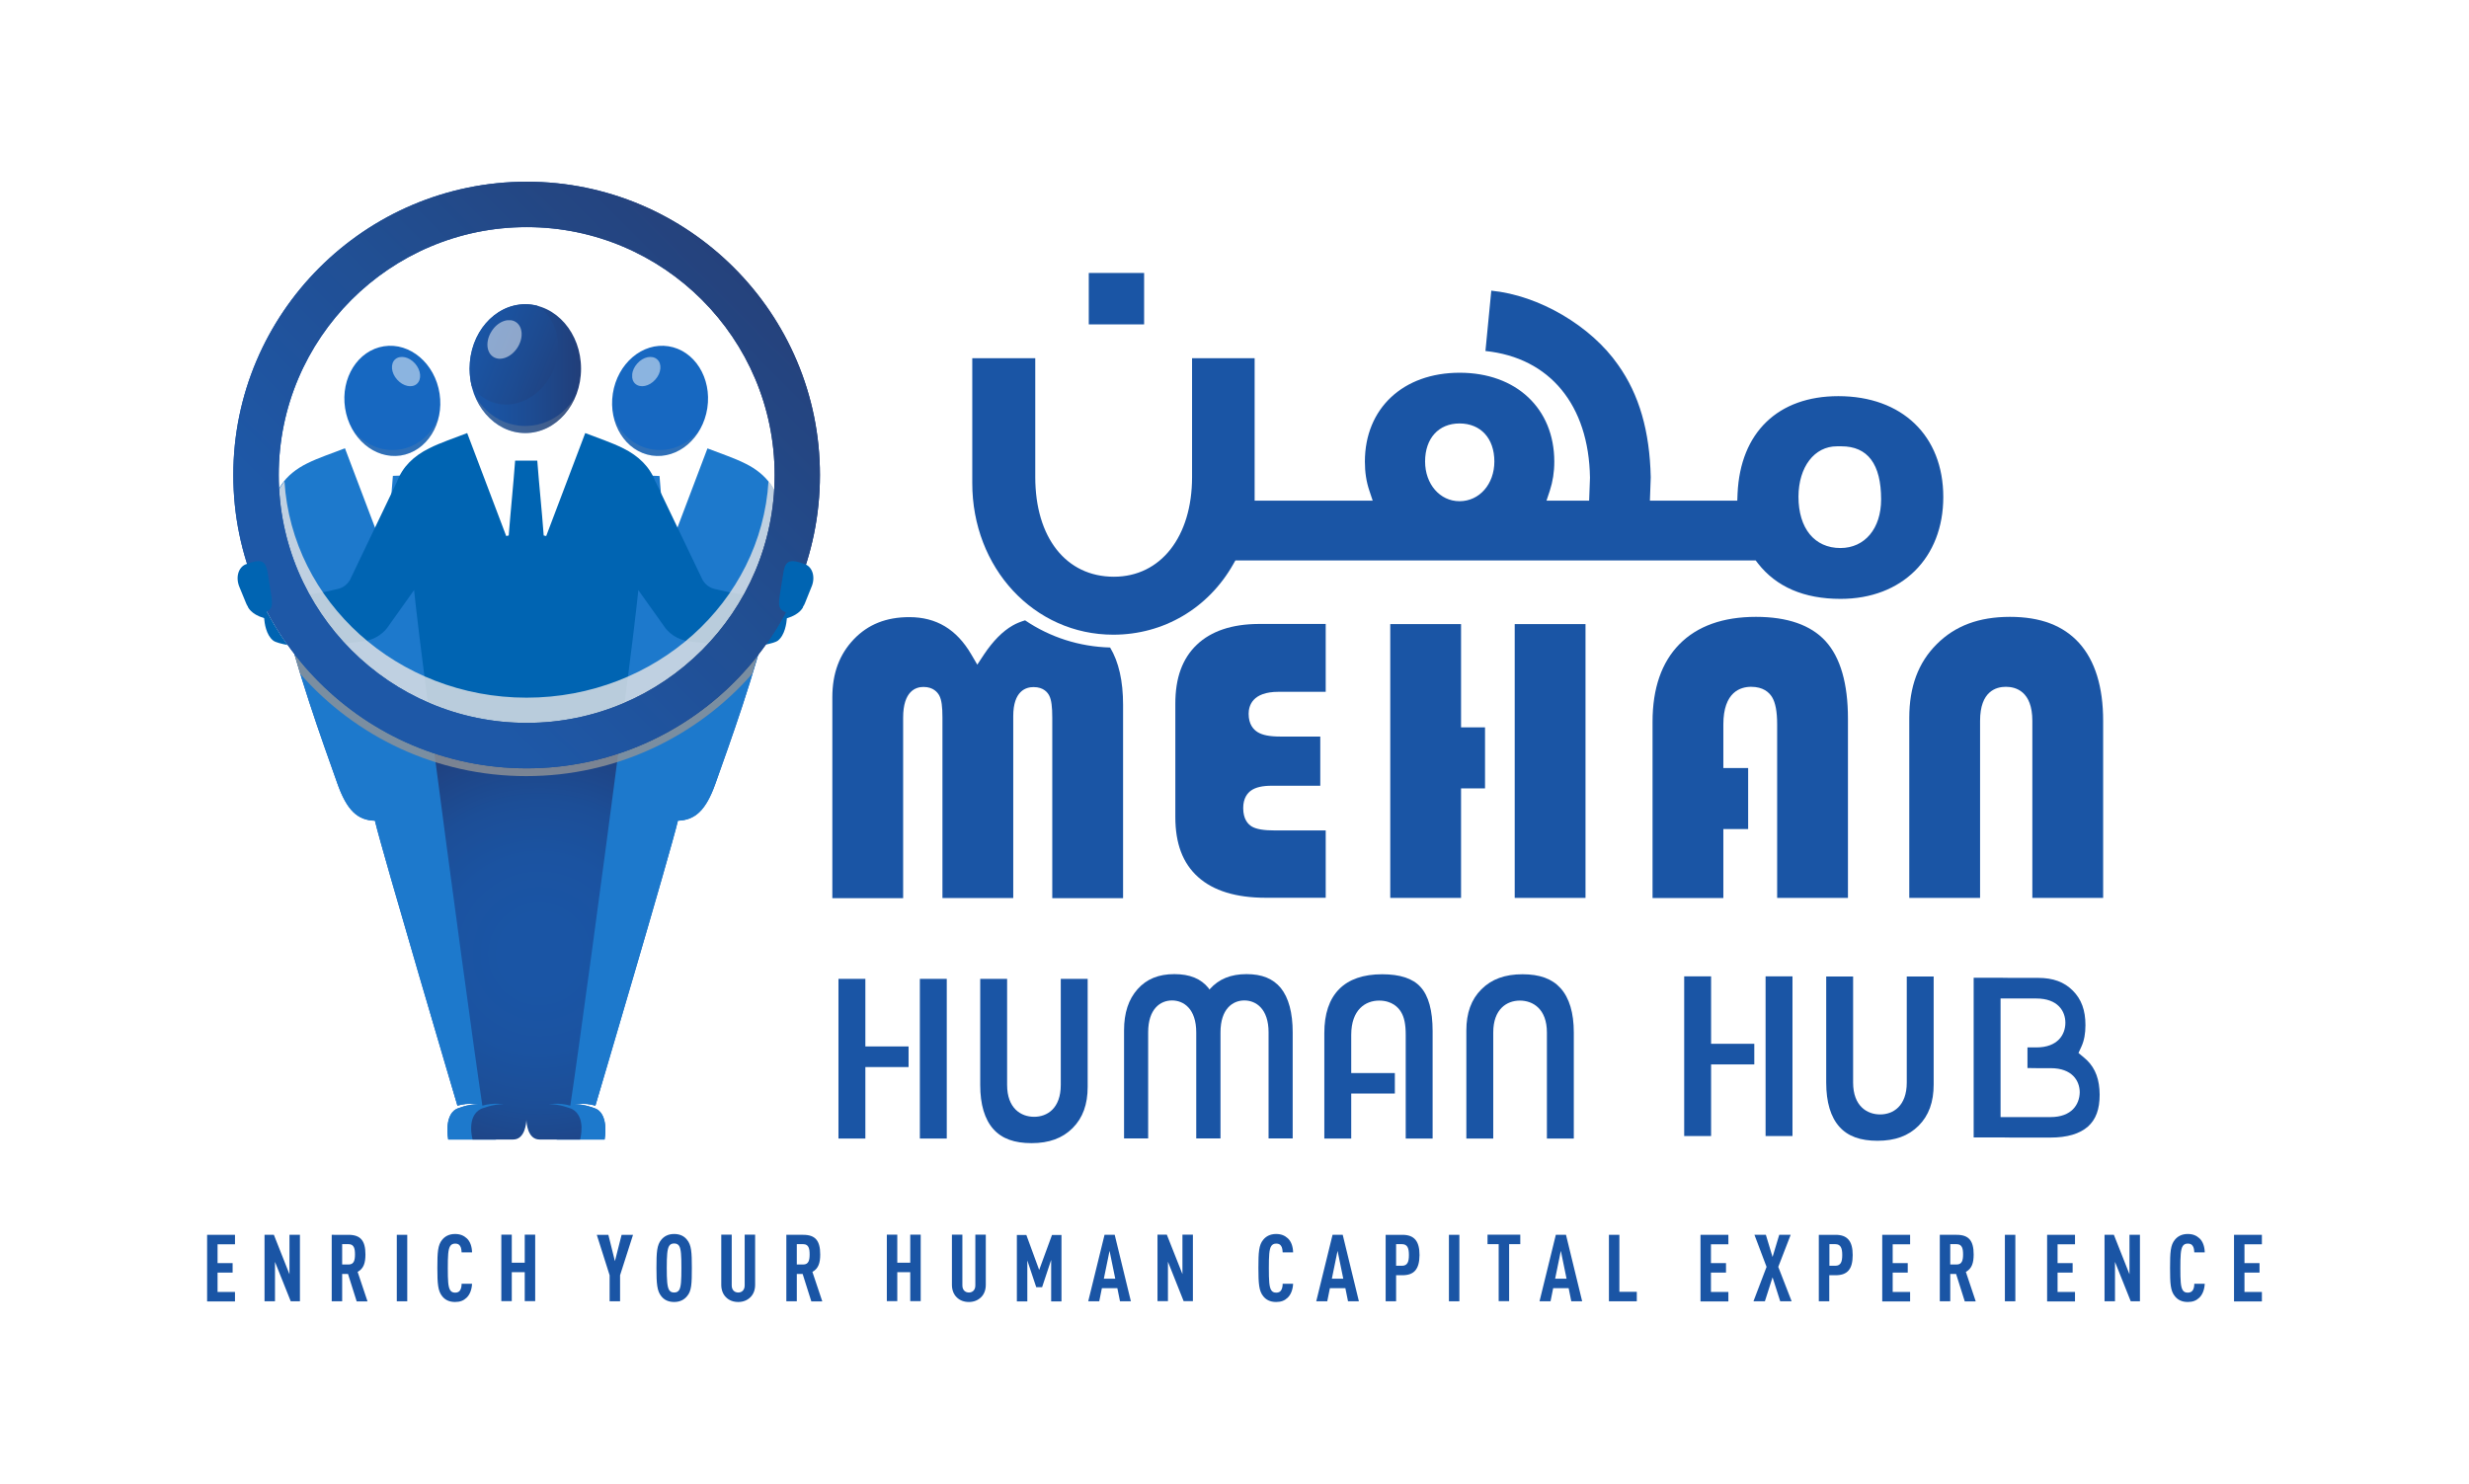 <?xml version="1.0" encoding="utf-8"?>
<!-- Generator: Adobe Illustrator 24.2.3, SVG Export Plug-In . SVG Version: 6.00 Build 0)  -->
<svg version="1.1" id="Layer_1" xmlns="http://www.w3.org/2000/svg" xmlns:xlink="http://www.w3.org/1999/xlink" x="0px" y="0px"
	 viewBox="0 0 1771.5 1064.9" style="enable-background:new 0 0 1771.5 1064.9;" xml:space="preserve">
<style type="text/css">
	.st0{fill:none;}
	.st1{fill:#1A55A5;}
	.st2{fill-rule:evenodd;clip-rule:evenodd;fill:#1D79CC;}
	.st3{fill-rule:evenodd;clip-rule:evenodd;fill:#0064B2;}
	.st4{opacity:0.8;}
	.st5{clip-path:url(#SVGID_2_);fill-rule:evenodd;clip-rule:evenodd;fill:#E7E6E6;}
	.st6{clip-path:url(#SVGID_4_);fill:#1D79CC;}
	.st7{clip-path:url(#SVGID_6_);fill:#1D79CC;}
	.st8{clip-path:url(#SVGID_8_);fill:url(#SVGID_9_);}
	.st9{clip-path:url(#SVGID_11_);fill:#919396;}
	.st10{fill:#0064B2;}
	.st11{fill-rule:evenodd;clip-rule:evenodd;fill:url(#SVGID_12_);}
	.st12{clip-path:url(#SVGID_14_);fill:url(#SVGID_15_);}
	.st13{filter:url(#Adobe_OpacityMaskFilter);}
	.st14{enable-background:new    ;}
	.st15{clip-path:url(#SVGID_18_);}
	.st16{filter:url(#Adobe_OpacityMaskFilter_1_);}
	.st17{clip-path:url(#SVGID_20_);mask:url(#SVGID_16_);fill:url(#SVGID_21_);}
	.st18{opacity:0.5;}
	.st19{clip-path:url(#SVGID_23_);}
	.st20{clip-path:url(#SVGID_25_);fill:url(#SVGID_26_);}
	.st21{opacity:0.3;}
	.st22{clip-path:url(#SVGID_28_);fill-rule:evenodd;clip-rule:evenodd;fill:#919396;}
	.st23{fill-rule:evenodd;clip-rule:evenodd;fill:#1768C1;}
	.st24{filter:url(#Adobe_OpacityMaskFilter_2_);}
	.st25{clip-path:url(#SVGID_33_);}
	.st26{filter:url(#Adobe_OpacityMaskFilter_3_);}
	.st27{clip-path:url(#SVGID_35_);mask:url(#SVGID_31_);fill:url(#SVGID_36_);}
	.st28{clip-path:url(#SVGID_38_);}
	.st29{clip-path:url(#SVGID_40_);fill:url(#SVGID_41_);}
	.st30{opacity:0.2;}
	.st31{clip-path:url(#SVGID_43_);fill-rule:evenodd;clip-rule:evenodd;fill:#919396;}
	.st32{filter:url(#Adobe_OpacityMaskFilter_4_);}
	.st33{clip-path:url(#SVGID_48_);}
	.st34{filter:url(#Adobe_OpacityMaskFilter_5_);}
	.st35{clip-path:url(#SVGID_50_);mask:url(#SVGID_46_);fill:url(#SVGID_51_);}
	.st36{clip-path:url(#SVGID_53_);}
	.st37{clip-path:url(#SVGID_55_);fill:url(#SVGID_56_);}
	.st38{fill-rule:evenodd;clip-rule:evenodd;fill:#919396;}
	.st39{clip-path:url(#SVGID_59_);fill:url(#SVGID_60_);}
	.st40{opacity:2.000000e-02;}
	.st41{clip-path:url(#SVGID_62_);fill:#FFFFFF;}
</style>
<rect class="st0" width="1771.5" height="1064.9"/>
<g>
	<g>
		<g>
			<path class="st1" d="M820.9,195.9h-39.7v36.9h39.7V195.9z"/>
			<path class="st1" d="M798.8,455.5c36,0,68.1-18.9,86-50.5l1.6-2.8h373.3l1.6,2.1c13.2,16.9,33.1,25.5,59.3,25.5
				c44.1,0,73.7-29.4,73.7-73.1c0-44-29.6-72.4-75.3-72.4c-43.3,0-70.3,26.1-72.3,69.8l-0.2,5.2h-62.7l0.6-16.7
				c-0.7-33.2-8.3-59.5-23.4-80.7c-19.5-28.1-56.9-50-91-53.3h0l-4.2,43.3h0c46.2,4.8,74.2,38.8,75,90.9l0,0.1l-0.6,16.4h-30.6
				l2.4-7.2c2.1-6.5,3.2-13.2,3.2-20.8c0-38.1-27.3-63.8-67.9-63.8c-40.6,0-68,25.6-68,63.8c0,7.5,1,14.3,3.2,20.8l2.4,7.2l-84.7,0
				V257.1h-44.9v85.3c0,42.8-22.5,71.5-56.1,71.5c-34.3,0-56.4-28.1-56.4-71.5v-85.3h-45.2v89.4C697.5,407.7,742,455.5,798.8,455.5z
				 M1318,320.3h3.2c18.9,0,28.5,12.8,28.5,38.1c0,20.9-11.7,34.9-29.2,34.9c-18.6,0-30.1-14.1-30.1-36.9
				C1290.5,335.1,1301.8,320.3,1318,320.3z M1047.2,303.9c15.2,0,25,10.7,25,27.3c0,16.2-10.7,28.5-25,28.5
				c-14.1,0-24.7-12.3-24.7-28.5C1022.5,314.6,1032.2,303.9,1047.2,303.9z"/>
			<path class="st1" d="M858.7,462.7c-10.4,10-15.4,23.8-15.4,42.3v81.3c0,19.1,5.3,33.2,16.3,43.1c11,9.9,27.3,14.9,48.6,14.9h43
				V596h-36c-8.5,0-13.7-0.9-17-2.8c-2.8-1.7-6.2-5.3-6.2-13.3c0-7.1,3.1-10.8,5.7-12.6c3.3-2.3,8.1-3.4,14.8-3.4h34.8v-35.3h-28.6
				c-7.7,0-12.9-1-16.4-3.2c-2.9-1.8-6.4-5.5-6.4-13.1c0-5.9,2.8-15.8,21.4-15.8h33.9v-48.7H903C883.9,447.9,869,452.9,858.7,462.7z
				"/>
			<rect x="1086.8" y="447.9" class="st1" width="50.8" height="196.5"/>
			<polygon class="st1" points="1048.3,447.9 997.5,447.9 997.5,644.4 1048.3,644.4 1048.3,565.8 1065.5,565.8 1065.5,522 
				1048.3,522 			"/>
			<path class="st1" d="M1259.9,442.7c-23.6,0-42.1,6.6-54.9,19.6c-12.8,13-19.3,31.7-19.3,55.7v126.5h50.8V595h17.8v-43.8h-17.8
				v-31.3c0-23.5,12.5-27,19.9-27c8.7,0,12.9,4,15,7.3c2.5,4.1,3.7,10.4,3.7,19.7v124.5h50.8V515.8c0-25.2-5.4-44-16.1-55.7
				C1299.3,448.6,1282.5,442.7,1259.9,442.7z"/>
			<path class="st1" d="M1442.1,442.7c-22.2,0-39.4,6.4-52.6,19.7c-13.2,13.2-19.6,30.5-19.6,52.8v129.2h50.8V517.3
				c0-21.3,11.6-24.4,18.5-24.4c7.1,0,19,3.2,19,24.4v127.1h50.8V517.3c0-24.3-5.8-43.1-17.2-55.8
				C1480.4,448.9,1464.1,442.7,1442.1,442.7z"/>
			<path class="st1" d="M735.5,445.2c-3.3,1-6.3,2.2-8.9,3.7c-7.2,4.1-14.1,11.1-20.6,20.8l-4.8,7.3l-4.4-7.5
				c-10.5-17.9-25-26.6-44.4-26.6c-16.5,0-29.6,5.2-39.8,15.9c-10.3,10.8-15.4,24.4-15.4,41.7v144.1h50.8V515c0-19.1,9.1-22,14.6-22
				c7.1,0,10.2,4,11.4,6.3c1.6,3.1,2.2,7.9,2.2,15.7v129.5h50.8V514c0-18.2,9.1-20.9,14.6-20.9c7.2,0,10.2,4,11.3,6.3
				c1.5,3,2.1,7.9,2.1,15.7v129.5h50.8V505.8c0-17-3.1-30.8-9.3-41.1C774.5,464.1,753.5,457.4,735.5,445.2z"/>
		</g>
		<g>
			<path class="st1" d="M148.6,933.9v-47.7h20v6.8h-12.5v13.5h10.8v6.8h-10.8v13.9h12.5v6.8H148.6z"/>
			<path class="st1" d="M208.6,933.9l-11.3-28.3v28.3h-7.5v-47.7h6.7l11.2,28.3v-28.3h7.5v47.7H208.6z"/>
			<path class="st1" d="M255.9,933.9l-6.2-19.6h-4.2v19.6H238v-47.7H250c8.7,0,12.2,4.2,12.2,14.1c0,5.9-1.2,10.1-5.6,12.5l7.1,21.2
				H255.9z M250.1,892.9h-4.6v14.6h4.6c4,0,4.6-3.3,4.6-7.3C254.7,896.3,254.1,892.9,250.1,892.9z"/>
			<path class="st1" d="M284.7,933.9v-47.7h7.5v47.7H284.7z"/>
			<path class="st1" d="M334.7,931.4c-2.1,2-4.6,3-8.2,3c-4.4,0-7.3-1.7-9.2-4.1c-3.1-3.8-3.5-9-3.5-20.3s0.3-16.5,3.5-20.3
				c1.9-2.3,4.8-4.1,9.2-4.1c3.6,0,6.2,1.1,8.4,3.1c2.4,2.2,3.7,5.8,3.8,10.1h-7.5c-0.1-1.7-0.3-3.5-1.1-4.6
				c-0.7-1.1-1.7-1.7-3.5-1.7c-1.8,0-2.9,0.7-3.6,1.8c-1.5,2.3-1.7,7.1-1.7,15.8s0.2,13.5,1.7,15.8c0.7,1.1,1.7,1.8,3.6,1.8
				c1.8,0,2.9-0.7,3.5-1.7c0.8-1.2,1.1-2.9,1.1-4.7h7.5C338.5,925.5,337.1,929.2,334.7,931.4z"/>
			<path class="st1" d="M376.5,933.9V913h-9.3v20.8h-7.5v-47.7h7.5v20.1h9.3v-20.1h7.5v47.7H376.5z"/>
			<path class="st1" d="M444.9,915.2v18.7h-7.5v-18.7l-9.2-29h8.3l4.7,18.9l4.8-18.9h8.2L444.9,915.2z"/>
			<path class="st1" d="M492.9,930.3c-1.9,2.3-4.8,4.1-9.2,4.1c-4.4,0-7.3-1.7-9.2-4.1c-3.1-3.8-3.5-9-3.5-20.3s0.3-16.5,3.5-20.3
				c1.9-2.3,4.8-4.1,9.2-4.1c4.4,0,7.3,1.7,9.2,4.1c3.2,3.8,3.5,9,3.5,20.3S496.2,926.6,492.9,930.3z M487.3,894.2
				c-0.7-1.1-1.8-1.8-3.6-1.8c-1.8,0-2.9,0.7-3.6,1.8c-1.4,2.3-1.7,7.1-1.7,15.8s0.3,13.5,1.7,15.8c0.7,1.1,1.7,1.8,3.6,1.8
				c1.8,0,2.9-0.7,3.6-1.8c1.4-2.3,1.6-7.1,1.6-15.8S488.7,896.5,487.3,894.2z"/>
			<path class="st1" d="M538.5,930.9c-2.3,2.3-5.3,3.5-8.8,3.5s-6.6-1.1-8.9-3.5c-2.1-2.1-3.3-5.2-3.3-8.8v-36h7.5v36.4
				c0,3.4,2.1,5.1,4.7,5.1c2.5,0,4.6-1.7,4.6-5.1v-36.4h7.5v36C541.8,925.8,540.6,928.8,538.5,930.9z"/>
			<path class="st1" d="M582.1,933.9l-6.2-19.6h-4.2v19.6h-7.5v-47.7h12.1c8.7,0,12.2,4.2,12.2,14.1c0,5.9-1.2,10.1-5.6,12.5
				l7.1,21.2H582.1z M576.3,892.9h-4.6v14.6h4.6c4,0,4.6-3.3,4.6-7.3C580.9,896.3,580.3,892.9,576.3,892.9z"/>
			<path class="st1" d="M653.1,933.9V913h-9.3v20.8h-7.5v-47.7h7.5v20.1h9.3v-20.1h7.5v47.7H653.1z"/>
			<path class="st1" d="M704,930.9c-2.3,2.3-5.3,3.5-8.8,3.5s-6.6-1.1-8.9-3.5c-2.1-2.1-3.3-5.2-3.3-8.8v-36h7.5v36.4
				c0,3.4,2.1,5.1,4.7,5.1c2.5,0,4.6-1.7,4.6-5.1v-36.4h7.5v36C707.3,925.8,706.1,928.8,704,930.9z"/>
			<path class="st1" d="M754.2,933.9v-29.7l-6.5,19.6h-4.2l-6.4-19.2v29.4h-7.5v-47.7h6.8l9.2,25.1l9.2-25.1h6.8v47.7H754.2z"/>
			<path class="st1" d="M803.6,933.9l-1.9-9.4h-11.1l-1.9,9.4h-7.9l11.7-47.7h7.3l11.6,47.7H803.6z M796.1,897.7l-4.1,20h8.2
				L796.1,897.7z"/>
			<path class="st1" d="M849.3,933.9L838,905.5v28.3h-7.5v-47.7h6.7l11.2,28.3v-28.3h7.5v47.7H849.3z"/>
			<path class="st1" d="M923.8,931.4c-2.1,2-4.6,3-8.2,3c-4.4,0-7.3-1.7-9.2-4.1c-3.1-3.8-3.5-9-3.5-20.3s0.3-16.5,3.5-20.3
				c1.9-2.3,4.8-4.1,9.2-4.1c3.6,0,6.2,1.1,8.4,3.1c2.4,2.2,3.7,5.8,3.8,10.1h-7.5c-0.1-1.7-0.3-3.5-1.1-4.6
				c-0.7-1.1-1.7-1.7-3.5-1.7c-1.8,0-2.9,0.7-3.6,1.8c-1.5,2.3-1.7,7.1-1.7,15.8s0.2,13.5,1.7,15.8c0.7,1.1,1.7,1.8,3.6,1.8
				c1.8,0,2.9-0.7,3.5-1.7c0.8-1.2,1.1-2.9,1.1-4.7h7.5C927.6,925.5,926.2,929.2,923.8,931.4z"/>
			<path class="st1" d="M967.2,933.9l-1.9-9.4h-11.1l-1.9,9.4h-7.9l11.7-47.7h7.3l11.6,47.7H967.2z M959.7,897.7l-4.1,20h8.2
				L959.7,897.7z"/>
			<path class="st1" d="M1006.2,915.2h-4.5v18.7h-7.5v-47.7h12c8.6,0,12.3,4.6,12.3,14.5C1018.4,910.7,1014.8,915.2,1006.2,915.2z
				 M1005.9,892.9h-4.2v15.5h4.2c4,0,5-2.9,5-7.7C1010.9,895.9,1009.9,892.9,1005.9,892.9z"/>
			<path class="st1" d="M1039.6,933.9v-47.7h7.5v47.7H1039.6z"/>
			<path class="st1" d="M1082.8,892.9v40.9h-7.5v-40.9h-8v-6.8h23.5v6.8H1082.8z"/>
			<path class="st1" d="M1127.4,933.9l-1.9-9.4h-11.1l-1.9,9.4h-7.9l11.7-47.7h7.3l11.6,47.7H1127.4z M1119.9,897.7l-4.1,20h8.2
				L1119.9,897.7z"/>
			<path class="st1" d="M1154.4,933.9v-47.7h7.5v40.9h12.5v6.8H1154.4z"/>
			<path class="st1" d="M1220.1,933.9v-47.7h20v6.8h-12.5v13.5h10.8v6.8h-10.8v13.9h12.5v6.8H1220.1z"/>
			<path class="st1" d="M1277.3,933.9l-5.5-17.2l-5.5,17.2h-8.2l9.4-24.7l-8.7-23h8.2l4.8,15.9l4.8-15.9h8.2l-8.9,23l9.6,24.7
				H1277.3z"/>
			<path class="st1" d="M1317,915.2h-4.5v18.7h-7.5v-47.7h12c8.6,0,12.3,4.6,12.3,14.5C1329.3,910.7,1325.7,915.2,1317,915.2z
				 M1316.8,892.9h-4.2v15.5h4.2c4,0,5-2.9,5-7.7C1321.8,895.9,1320.8,892.9,1316.8,892.9z"/>
			<path class="st1" d="M1350.5,933.9v-47.7h20v6.8H1358v13.5h10.8v6.8H1358v13.9h12.5v6.8H1350.5z"/>
			<path class="st1" d="M1409.7,933.9l-6.2-19.6h-4.2v19.6h-7.5v-47.7h12.1c8.7,0,12.2,4.2,12.2,14.1c0,5.9-1.2,10.1-5.6,12.5
				l7.1,21.2H1409.7z M1403.9,892.9h-4.6v14.6h4.6c4,0,4.6-3.3,4.6-7.3C1408.5,896.3,1407.9,892.9,1403.9,892.9z"/>
			<path class="st1" d="M1438.5,933.9v-47.7h7.5v47.7H1438.5z"/>
			<path class="st1" d="M1468.8,933.9v-47.7h20v6.8h-12.5v13.5h10.8v6.8h-10.8v13.9h12.5v6.8H1468.8z"/>
			<path class="st1" d="M1528.8,933.9l-11.3-28.3v28.3h-7.5v-47.7h6.7l11.2,28.3v-28.3h7.5v47.7H1528.8z"/>
			<path class="st1" d="M1577.9,931.4c-2.1,2-4.6,3-8.2,3c-4.4,0-7.3-1.7-9.2-4.1c-3.2-3.8-3.5-9-3.5-20.3s0.3-16.5,3.5-20.3
				c1.9-2.3,4.8-4.1,9.2-4.1c3.6,0,6.2,1.1,8.4,3.1c2.4,2.2,3.7,5.8,3.8,10.1h-7.5c-0.1-1.7-0.3-3.5-1.1-4.6
				c-0.7-1.1-1.7-1.7-3.6-1.7c-1.8,0-2.9,0.7-3.6,1.8c-1.5,2.3-1.7,7.1-1.7,15.8s0.2,13.5,1.7,15.8c0.7,1.1,1.7,1.8,3.6,1.8
				c1.8,0,2.9-0.7,3.6-1.7c0.8-1.2,1.1-2.9,1.1-4.7h7.5C1581.7,925.5,1580.3,929.2,1577.9,931.4z"/>
			<path class="st1" d="M1602.9,933.9v-47.7h20v6.8h-12.5v13.5h10.8v6.8h-10.8v13.9h12.5v6.8H1602.9z"/>
		</g>
		<g>
			<g>
				<path class="st2" d="M327.6,523.9l-26.1-183.1c-2.5,0-16.6,0.7-19.6,0.7c-1.5,19.9-3,33.6-4.6,53.7c-0.6,0.1-1.2,0.3-1.8,0.4
					c-9.1-24-18.2-48-28-73.9c-9.6,3.8-18.8,6.7-27.2,10.9c-15.6,7.7-24.7,20-25.6,38.1c-0.3,5.3-0.1,11.1,0.2,17.1
					C211.6,453.6,262.5,505.7,327.6,523.9"/>
				<path class="st2" d="M559.3,397.9c1.1-9.7,1.6-18.9,1.2-27.1c-1-18.1-10.1-30.4-25.7-38.1c-8.4-4.2-17.5-7.1-27.2-10.9
					c-9.8,25.8-18.9,49.8-28,73.9c-0.6-0.1-1.2-0.3-1.8-0.4c-1.5-20.2-3.1-33.8-4.6-53.7c-3,0-17-0.7-19.6-0.7l-26.1,183.6
					C490.2,507.5,540.1,459.5,559.3,397.9"/>
			</g>
			<path class="st3" d="M512.5,422.6c-4.4-1.1-7-4.1-8.3-6.2l-33.9-70.8l-0.1,0c-3.9-10.5-12-18.4-23.1-23.9
				c-8.4-4.2-17.5-7.1-27.2-10.9c-9.8,25.8-18.9,49.9-28,73.9c-0.6-0.1-1.2-0.3-1.8-0.4c-1.5-20.2-3.1-33.9-4.6-53.7h-8h-7.9
				c-1.5,19.9-3,33.5-4.6,53.7c-0.6,0.1-1.2,0.2-1.8,0.4c-9.1-24-18.2-48-28-73.9c-9.7,3.8-18.8,6.7-27.2,10.9
				c-11.1,5.5-19.2,13.3-23.1,23.9l0,0l-33.9,70.8c-1.3,2.1-3.9,5.1-8.3,6.2c-8.3,2-21.7,5.1-33,4.6c6.6,12.9,14.5,25,23.7,36
				l27.9-3c12.2-2,17.3-10.7,17.3-10.7l18.5-26c1.6,15.9,6,51.2,11.5,94.1c21.6,8.6,45.1,13.5,69.8,13.5c24,0,46.9-4.6,68-12.8
				c5.6-43.2,10-78.7,11.6-94.8l18.5,26c0,0,5.1,8.7,17.3,10.7l29.4,3.2c9.3-11.1,17.3-23.2,23.9-36.2
				C535.6,428.1,521.3,424.7,512.5,422.6"/>
			<g class="st4">
				<g>
					<defs>
						<rect id="SVGID_1_" x="194.6" y="345.5" width="366.1" height="185.5"/>
					</defs>
					<clipPath id="SVGID_2_">
						<use xlink:href="#SVGID_1_"  style="overflow:visible;"/>
					</clipPath>
					<path class="st5" d="M523.4,463.3c0.2-0.3,0.4-0.5,0.6-0.8c4.4-5.3,8.5-10.8,12.4-16.6v0c9.8-14.7,17.6-30.8,23-48.1
						c1.1-9.7,1.6-18.9,1.2-27.1c-0.6-10.2-3.8-18.6-9.2-25.3c-5.3,86.5-81.1,155.3-173.6,155.3c-92.6,0-168.3-68.9-173.7-155.3
						c-5.4,6.8-8.7,15.1-9.2,25.3c-0.3,5.3-0.1,11.1,0.2,17.1c3.5,13.8,8.6,26.9,14.9,39.3c0,0-0.1,0-0.1,0c0.5,0.9,1,1.7,1.5,2.6
						c2.6,4.8,5.3,9.6,8.2,14.1c1.2,1.9,2.5,3.7,3.8,5.5c2.3,3.3,4.7,6.5,7.2,9.6c1,1.3,2,2.8,3,4.1l0.2,0
						c20,23.8,45.7,42.5,75,54.2c0,0.1,0,0.1,0,0.2c1.1,0.5,2.3,0.8,3.3,1.2c2.9,1.1,5.8,2,8.7,3c2.1,0.7,4.3,1.4,6.4,2
						c0.1,0,0.3,0.1,0.4,0.1v0c11.6,3.3,23.6,5.5,35.9,6.5c3.8,0.3,7.6,0.5,11.5,0.6c1,0,2,0.1,3,0.1c5.6,0,11.1-0.4,16.6-0.8
						c11.3-1,22.4-3,33-5.9v0c0.2-0.1,0.5-0.2,0.7-0.2c2-0.5,4-1.2,6-1.8c3.1-1,6.2-2,9.3-3.1c1-0.4,2-0.6,3-1c0,0,0-0.1,0-0.1
						C476.5,506.5,502.9,487.5,523.4,463.3L523.4,463.3z"/>
				</g>
			</g>
			<g>
				<g>
					<defs>
						<path id="SVGID_3_" d="M242.1,562.4c6.8,19.2,14.5,26.3,26.9,26.6c5.2,22.2,59.2,204.5,59.2,204.5c8.4-2.4,15.3-1,15.3-1
							c-7.5-0.4-16.1,3.4-16.1,3.4c-9.1,5-5.8,21.9-5.8,21.9h33.9c9.5,0,9.5-14.6,9.5-14.6v-16.6l-35.9-252.1
							c-55-14.1-100.9-51-126.9-100.1C212.6,480.6,231.1,531.3,242.1,562.4"/>
					</defs>
					<use xlink:href="#SVGID_3_"  style="overflow:visible;fill:#1768C1;"/>
					<clipPath id="SVGID_4_">
						<use xlink:href="#SVGID_3_"  style="overflow:visible;"/>
					</clipPath>
					<rect x="202.2" y="434.4" class="st6" width="162.8" height="383.4"/>
				</g>
				<g>
					<defs>
						<path id="SVGID_5_" d="M426.1,534.9l-35.8,251.7v16.6c0,0,0,14.6,9.5,14.6h34c0,0,3.3-16.9-5.8-21.9c0,0-8.7-3.8-16.1-3.4
							c0,0,6.9-1.4,15.3,1c0,0,54-182.3,59.2-204.5c12.3-0.4,20.1-7.4,26.9-26.6c10.6-29.9,28.1-78,38.7-122.8
							C525.1,486.6,479.9,521.7,426.1,534.9"/>
					</defs>
					<use xlink:href="#SVGID_5_"  style="overflow:visible;fill:#1768C1;"/>
					<clipPath id="SVGID_6_">
						<use xlink:href="#SVGID_5_"  style="overflow:visible;"/>
					</clipPath>
					<rect x="390.2" y="439.6" class="st7" width="161.6" height="378.2"/>
				</g>
			</g>
			<g>
				<defs>
					<path id="SVGID_7_" d="M346.1,793.5c8.4-2.4,15.3-1,15.3-1c-7.4-0.4-16.5,3.4-16.5,3.4c-10.5,5.6-5.8,21.9-5.8,21.9h29.1
						c8.6,0,9.4-12.1,9.5-14.2c0,2.1,0.8,14.2,9.4,14.2h29.1c0,0,4.7-16.3-5.8-21.9c0,0-9.1-3.8-16.5-3.4c0,0,6.9-1.4,15.3,1
						c5.6-36.9,23.2-166.7,35.9-264.3c-20.9,7.4-43.2,11.7-66.6,11.7c-24,0-47-4.5-68.4-12.3C322.8,626.2,340.5,756.6,346.1,793.5"
						/>
				</defs>
				<clipPath id="SVGID_8_">
					<use xlink:href="#SVGID_7_"  style="overflow:visible;"/>
				</clipPath>
				<radialGradient id="SVGID_9_" cx="387.201" cy="684.579" r="164.908" gradientUnits="userSpaceOnUse">
					<stop  offset="0.156" style="stop-color:#1A55A5"/>
					<stop  offset="0.426" style="stop-color:#1B53A1"/>
					<stop  offset="0.664" style="stop-color:#1C4E97"/>
					<stop  offset="0.89" style="stop-color:#1F4485"/>
					<stop  offset="1" style="stop-color:#213E79"/>
				</radialGradient>
				<rect x="310.1" y="528.6" class="st8" width="134.9" height="289.3"/>
			</g>
			<g>
				<g class="st4">
					<g>
						<defs>
							<rect id="SVGID_10_" x="202.2" y="434.4" width="349.6" height="122.6"/>
						</defs>
						<clipPath id="SVGID_11_">
							<use xlink:href="#SVGID_10_"  style="overflow:visible;"/>
						</clipPath>
						<path class="st9" d="M426.8,534.7c-15.5,4-31.6,6.2-48.3,6.2c-17.3,0-33.9-2.4-49.9-6.6c-54.8-14.2-100.5-50.9-126.4-99.9
							c3.6,16.2,8.3,32.9,13.2,49.2c39.6,45,97.6,73.4,162.2,73.4c64.5,0,122.5-28.4,162.1-73.4c4.4-14.5,8.6-29.4,12.1-44
							C525.3,486.4,480.3,521.3,426.8,534.7"/>
					</g>
				</g>
			</g>
			<path class="st10" d="M567.1,432.5c-5.2,10.6-11.2,20.6-18,30.2c3.7-0.8,7.5-1.8,9-2.9c5.1-4,6.2-12.5,6.5-16.1
				c9.7-2.8,11.6-8.1,11.6-8.1l-1.3-3H567.1z"/>
			<path class="st10" d="M188.2,432.5h-9l-1.3,3c0,0,1.9,5.3,11.6,8.1c0.3,3.6,1.4,12.1,6.5,16.1c1.6,1.3,6.2,2.4,10.3,3.2
				C199.5,453.3,193.4,443.2,188.2,432.5"/>
			<linearGradient id="SVGID_12_" gradientUnits="userSpaceOnUse" x1="336.971" y1="264.619" x2="416.921" y2="264.619">
				<stop  offset="0.156" style="stop-color:#1A55A5"/>
				<stop  offset="0.573" style="stop-color:#1D4B91"/>
				<stop  offset="1" style="stop-color:#213E79"/>
			</linearGradient>
			<path class="st11" d="M416.9,264.6c0-25.5-17.9-46.2-40-46.2c-22.1,0-40,20.7-40,46.2c0,25.5,17.9,46.2,40,46.2
				C399,310.8,416.9,290.1,416.9,264.6"/>
			<g>
				<defs>
					<path id="SVGID_13_" d="M337,264.6c0,4.3,0.5,8.4,1.4,12.3c3.3,5,8,9,13.7,11.3c17,6.9,37.2-3.5,45.2-23.2
						c7.2-17.8,1.8-37-11.8-45.6c-2.8-0.7-5.6-1.1-8.6-1.1C354.9,218.4,337,239.1,337,264.6"/>
				</defs>
				<clipPath id="SVGID_14_">
					<use xlink:href="#SVGID_13_"  style="overflow:visible;"/>
				</clipPath>
				
					<linearGradient id="SVGID_15_" gradientUnits="userSpaceOnUse" x1="272.692" y1="863.037" x2="322.674" y2="863.037" gradientTransform="matrix(1.694 0.683 0.683 -1.694 -722.928 1515.193)">
					<stop  offset="0.156" style="stop-color:#1A55A5"/>
					<stop  offset="0.573" style="stop-color:#1D4B91"/>
					<stop  offset="1" style="stop-color:#213E79"/>
				</linearGradient>
				<polygon class="st12" points="346.4,195 431.1,229.1 395,318.6 310.4,284.4 				"/>
			</g>
			<defs>
				<filter id="Adobe_OpacityMaskFilter" filterUnits="userSpaceOnUse" x="335.1" y="211.9" width="53.8" height="63.5">
					<feFlood  style="flood-color:white;flood-opacity:1" result="back"/>
					<feBlend  in="SourceGraphic" in2="back" mode="normal"/>
				</filter>
			</defs>
			<mask maskUnits="userSpaceOnUse" x="335.1" y="211.9" width="53.8" height="63.5" id="SVGID_16_">
				<g class="st13">
					<g>
						<defs>
							<rect id="SVGID_17_" x="349.7" y="229.8" width="24.6" height="27.7"/>
						</defs>
						<clipPath id="SVGID_18_">
							<use xlink:href="#SVGID_17_"  style="overflow:visible;"/>
						</clipPath>
						<g class="st14">
							<g>
								<defs>
									<path id="SVGID_19_" d="M371.2,249.6c4.5-6.9,4-15.2-1.1-18.5c-5.1-3.3-12.9-0.4-17.3,6.5c-4.5,6.9-4,15.2,1.1,18.5
										C358.9,259.4,366.7,256.5,371.2,249.6"/>
								</defs>
								<clipPath id="SVGID_20_" class="st15">
									<use xlink:href="#SVGID_19_"  style="overflow:visible;"/>
								</clipPath>
								<defs>
									<filter id="Adobe_OpacityMaskFilter_1_" filterUnits="userSpaceOnUse" x="335.1" y="211.9" width="53.8" height="63.5">
										<feFlood  style="flood-color:white;flood-opacity:1" result="back"/>
										<feBlend  in="SourceGraphic" in2="back" mode="normal"/>
									</filter>
								</defs>
								<mask maskUnits="userSpaceOnUse" x="335.1" y="211.9" width="53.8" height="63.5" id="SVGID_16_">
									<g class="st16">
										<g class="st14">
										</g>
									</g>
								</mask>
								
									<linearGradient id="SVGID_21_" gradientUnits="userSpaceOnUse" x1="407.255" y1="1361.712" x2="426.91" y2="1361.712" gradientTransform="matrix(1.054 -1.054 -0.673 -0.938 839.305 1960.192)">
									<stop  offset="0" style="stop-color:#231F20"/>
									<stop  offset="0.142" style="stop-color:#231F20"/>
									<stop  offset="0.245" style="stop-color:#282425"/>
									<stop  offset="0.374" style="stop-color:#373435"/>
									<stop  offset="0.518" style="stop-color:#504E4F"/>
									<stop  offset="0.673" style="stop-color:#737273"/>
									<stop  offset="0.835" style="stop-color:#9F9FA1"/>
									<stop  offset="0.928" style="stop-color:#BCBDBF"/>
									<stop  offset="1" style="stop-color:#BCBDBF"/>
								</linearGradient>
								<polygon class="st17" points="335.1,241 364.2,211.9 388.9,246.2 359.7,275.4 								"/>
							</g>
						</g>
					</g>
				</g>
			</mask>
			<g class="st18">
				<g>
					<defs>
						<rect id="SVGID_22_" x="349.7" y="229.8" width="24.6" height="27.7"/>
					</defs>
					<clipPath id="SVGID_23_">
						<use xlink:href="#SVGID_22_"  style="overflow:visible;"/>
					</clipPath>
					<g class="st19">
						<defs>
							<path id="SVGID_24_" d="M371.2,249.6c4.5-6.9,4-15.2-1.1-18.5c-5.1-3.3-12.9-0.4-17.3,6.5c-4.5,6.9-4,15.2,1.1,18.5
								C358.9,259.4,366.7,256.5,371.2,249.6"/>
						</defs>
						<clipPath id="SVGID_25_">
							<use xlink:href="#SVGID_24_"  style="overflow:visible;"/>
						</clipPath>
						
							<linearGradient id="SVGID_26_" gradientUnits="userSpaceOnUse" x1="407.255" y1="1361.714" x2="426.907" y2="1361.714" gradientTransform="matrix(1.054 -1.054 -0.673 -0.938 839.305 1960.192)">
							<stop  offset="0" style="stop-color:#FFFFFF"/>
							<stop  offset="0.142" style="stop-color:#FFFFFF"/>
							<stop  offset="0.928" style="stop-color:#FFFFFF"/>
							<stop  offset="1" style="stop-color:#FFFFFF"/>
						</linearGradient>
						<polygon class="st20" points="335.1,241 364.2,211.9 388.9,246.2 359.7,275.4 						"/>
					</g>
				</g>
			</g>
			<g class="st21">
				<g>
					<defs>
						<rect id="SVGID_27_" x="340.7" y="283.8" width="72.5" height="27"/>
					</defs>
					<clipPath id="SVGID_28_">
						<use xlink:href="#SVGID_27_"  style="overflow:visible;"/>
					</clipPath>
					<path class="st22" d="M376.9,305.7c-15.5,0-28.9-8.8-36.2-21.9c6.3,15.9,20.1,27,36.2,27c16.1,0,29.9-11.1,36.3-27
						C405.8,296.9,392.4,305.7,376.9,305.7"/>
				</g>
			</g>
			<path class="st23" d="M507.5,292.9c3.3-21.7-9.2-41.5-27.9-44.4c-18.7-2.9-36.6,12.4-39.9,34c-3.3,21.6,9.2,41.5,27.9,44.4
				C486.4,329.7,504.2,314.5,507.5,292.9"/>
			<g>
				<defs>
					<path id="SVGID_29_" d="M439.7,282.5c-0.6,3.6-0.7,7.2-0.4,10.6c2.2,4.7,5.6,8.7,10.2,11.4c13.5,8,32,1.8,41.3-13.8
						c8.4-14.1,6.4-31.2-4.1-40.2c-2.2-0.9-4.6-1.6-7.1-2c-1.5-0.2-3-0.3-4.6-0.3C458.1,248.1,442.8,262.6,439.7,282.5"/>
				</defs>
				<clipPath id="SVGID_30_">
					<use xlink:href="#SVGID_29_"  style="overflow:visible;"/>
				</clipPath>
			</g>
			<g>
				<defs>
					<filter id="Adobe_OpacityMaskFilter_2_" filterUnits="userSpaceOnUse" x="443.5" y="242.5" width="40.5" height="48.3">
						<feFlood  style="flood-color:white;flood-opacity:1" result="back"/>
						<feBlend  in="SourceGraphic" in2="back" mode="normal"/>
					</filter>
				</defs>
				<mask maskUnits="userSpaceOnUse" x="443.5" y="242.5" width="40.5" height="48.3" id="SVGID_31_">
					<g class="st24">
						<g>
							<defs>
								<rect id="SVGID_32_" x="453.6" y="256.2" width="20.3" height="21"/>
							</defs>
							<clipPath id="SVGID_33_">
								<use xlink:href="#SVGID_32_"  style="overflow:visible;"/>
							</clipPath>
							<g class="st14">
								<g>
									<defs>
										<path id="SVGID_34_" d="M470.2,272.4c4.3-4.8,4.9-11.3,1.3-14.5c-3.6-3.2-10-1.8-14.3,3c-4.3,4.8-4.9,11.3-1.3,14.5
											C459.5,278.6,465.9,277.3,470.2,272.4"/>
									</defs>
									<clipPath id="SVGID_35_" class="st25">
										<use xlink:href="#SVGID_34_"  style="overflow:visible;"/>
									</clipPath>
									<defs>
										<filter id="Adobe_OpacityMaskFilter_3_" filterUnits="userSpaceOnUse" x="443.5" y="242.5" width="40.5" height="48.3">
											<feFlood  style="flood-color:white;flood-opacity:1" result="back"/>
											<feBlend  in="SourceGraphic" in2="back" mode="normal"/>
										</filter>
									</defs>
									<mask maskUnits="userSpaceOnUse" x="443.5" y="242.5" width="40.5" height="48.3" id="SVGID_31_">
										<g class="st26">
											<g class="st14">
											</g>
										</g>
									</mask>
									
										<linearGradient id="SVGID_36_" gradientUnits="userSpaceOnUse" x1="349.871" y1="1369.515" x2="369.522" y2="1369.515" gradientTransform="matrix(0.947 -0.696 -0.413 -0.811 688.756 1628.343)">
										<stop  offset="0" style="stop-color:#231F20"/>
										<stop  offset="0.142" style="stop-color:#231F20"/>
										<stop  offset="0.245" style="stop-color:#282425"/>
										<stop  offset="0.374" style="stop-color:#373435"/>
										<stop  offset="0.518" style="stop-color:#504E4F"/>
										<stop  offset="0.673" style="stop-color:#737273"/>
										<stop  offset="0.835" style="stop-color:#9F9FA1"/>
										<stop  offset="0.928" style="stop-color:#BCBDBF"/>
										<stop  offset="1" style="stop-color:#BCBDBF"/>
									</linearGradient>
									<polygon class="st27" points="443.5,261.2 469,242.5 484,272.1 458.6,290.8 									"/>
								</g>
							</g>
						</g>
					</g>
				</mask>
				<g class="st18">
					<g>
						<defs>
							<rect id="SVGID_37_" x="453.6" y="256.2" width="20.3" height="21"/>
						</defs>
						<clipPath id="SVGID_38_">
							<use xlink:href="#SVGID_37_"  style="overflow:visible;"/>
						</clipPath>
						<g class="st28">
							<defs>
								<path id="SVGID_39_" d="M470.2,272.4c4.3-4.8,4.9-11.3,1.3-14.5c-3.6-3.2-10-1.9-14.3,3c-4.3,4.8-5,11.4-1.3,14.6
									C459.5,278.6,465.9,277.3,470.2,272.4"/>
							</defs>
							<clipPath id="SVGID_40_">
								<use xlink:href="#SVGID_39_"  style="overflow:visible;"/>
							</clipPath>
							
								<linearGradient id="SVGID_41_" gradientUnits="userSpaceOnUse" x1="349.871" y1="1369.515" x2="369.522" y2="1369.515" gradientTransform="matrix(0.947 -0.696 -0.413 -0.811 688.756 1628.343)">
								<stop  offset="0" style="stop-color:#FFFFFF"/>
								<stop  offset="0.142" style="stop-color:#FFFFFF"/>
								<stop  offset="0.928" style="stop-color:#FFFFFF"/>
								<stop  offset="1" style="stop-color:#FFFFFF"/>
							</linearGradient>
							<polygon class="st29" points="443.5,261.2 469,242.5 484,272.1 458.6,290.8 							"/>
						</g>
					</g>
				</g>
				<g class="st30">
					<g>
						<defs>
							<rect id="SVGID_42_" x="440.4" y="299.3" width="61.5" height="27.9"/>
						</defs>
						<clipPath id="SVGID_43_">
							<use xlink:href="#SVGID_42_"  style="overflow:visible;"/>
						</clipPath>
						<path class="st31" d="M468.3,322.6c-13.1-2-23.3-11.3-27.9-23.3c3.3,14.3,13.6,25.5,27.2,27.6c13.7,2.1,26.8-5.5,34.2-18.2
							C493.9,318.8,481.4,324.6,468.3,322.6"/>
					</g>
				</g>
				<path class="st23" d="M247.6,292.9c-3.3-21.7,9.2-41.5,27.9-44.4c18.7-2.9,36.6,12.4,39.9,34c3.3,21.6-9.2,41.5-27.9,44.4
					C268.8,329.7,250.9,314.5,247.6,292.9"/>
			</g>
			<g>
				<defs>
					<path id="SVGID_44_" d="M275.5,248.5c-2.5,0.4-4.8,1-7.1,2c-10.5,9.1-12.5,26.1-4.1,40.3c9.3,15.6,27.7,21.8,41.3,13.8
						c4.6-2.7,8-6.7,10.2-11.4c0.3-3.4,0.2-7-0.4-10.6c-3-19.9-18.4-34.3-35.4-34.3C278.5,248.1,277,248.3,275.5,248.5"/>
				</defs>
				<clipPath id="SVGID_45_">
					<use xlink:href="#SVGID_44_"  style="overflow:visible;"/>
				</clipPath>
			</g>
			<defs>
				<filter id="Adobe_OpacityMaskFilter_4_" filterUnits="userSpaceOnUse" x="271.1" y="242.5" width="40.5" height="48.3">
					<feFlood  style="flood-color:white;flood-opacity:1" result="back"/>
					<feBlend  in="SourceGraphic" in2="back" mode="normal"/>
				</filter>
			</defs>
			<mask maskUnits="userSpaceOnUse" x="271.1" y="242.5" width="40.5" height="48.3" id="SVGID_46_">
				<g class="st32">
					<g>
						<defs>
							<rect id="SVGID_47_" x="281.2" y="256.2" width="20.3" height="21"/>
						</defs>
						<clipPath id="SVGID_48_">
							<use xlink:href="#SVGID_47_"  style="overflow:visible;"/>
						</clipPath>
						<g class="st14">
							<g>
								<defs>
									<path id="SVGID_49_" d="M284.9,272.4c-4.3-4.8-4.9-11.3-1.4-14.5c3.6-3.2,10-1.8,14.3,3c4.3,4.8,4.9,11.3,1.3,14.5
										C295.6,278.6,289.2,277.3,284.9,272.4"/>
								</defs>
								<clipPath id="SVGID_50_" class="st33">
									<use xlink:href="#SVGID_49_"  style="overflow:visible;"/>
								</clipPath>
								<defs>
									<filter id="Adobe_OpacityMaskFilter_5_" filterUnits="userSpaceOnUse" x="271.1" y="242.5" width="40.5" height="48.3">
										<feFlood  style="flood-color:white;flood-opacity:1" result="back"/>
										<feBlend  in="SourceGraphic" in2="back" mode="normal"/>
									</filter>
								</defs>
								<mask maskUnits="userSpaceOnUse" x="271.1" y="242.5" width="40.5" height="48.3" id="SVGID_46_">
									<g class="st34">
										<g class="st14">
										</g>
									</g>
								</mask>
								
									<linearGradient id="SVGID_51_" gradientUnits="userSpaceOnUse" x1="1193.643" y1="645.58" x2="1213.305" y2="645.58" gradientTransform="matrix(-0.948 -0.696 0.413 -0.812 1165.128 1628.507)">
									<stop  offset="0" style="stop-color:#231F20"/>
									<stop  offset="0.142" style="stop-color:#231F20"/>
									<stop  offset="0.245" style="stop-color:#282425"/>
									<stop  offset="0.374" style="stop-color:#373435"/>
									<stop  offset="0.518" style="stop-color:#504E4F"/>
									<stop  offset="0.673" style="stop-color:#737273"/>
									<stop  offset="0.835" style="stop-color:#9F9FA1"/>
									<stop  offset="0.928" style="stop-color:#BCBDBF"/>
									<stop  offset="1" style="stop-color:#BCBDBF"/>
								</linearGradient>
								<polygon class="st35" points="311.6,261.2 286.1,242.5 271.1,272.1 296.5,290.8 								"/>
							</g>
						</g>
					</g>
				</g>
			</mask>
			<g class="st18">
				<g>
					<defs>
						<rect id="SVGID_52_" x="281.2" y="256.2" width="20.3" height="21"/>
					</defs>
					<clipPath id="SVGID_53_">
						<use xlink:href="#SVGID_52_"  style="overflow:visible;"/>
					</clipPath>
					<g class="st36">
						<defs>
							<path id="SVGID_54_" d="M284.9,272.4c-4.3-4.8-4.9-11.3-1.4-14.5c3.6-3.2,10-1.9,14.3,3c4.3,4.8,4.9,11.4,1.3,14.6
								C295.6,278.6,289.2,277.3,284.9,272.4"/>
						</defs>
						<clipPath id="SVGID_55_">
							<use xlink:href="#SVGID_54_"  style="overflow:visible;"/>
						</clipPath>
						
							<linearGradient id="SVGID_56_" gradientUnits="userSpaceOnUse" x1="1193.643" y1="645.578" x2="1213.304" y2="645.578" gradientTransform="matrix(-0.948 -0.696 0.413 -0.812 1165.128 1628.505)">
							<stop  offset="0" style="stop-color:#FFFFFF"/>
							<stop  offset="0.142" style="stop-color:#FFFFFF"/>
							<stop  offset="0.928" style="stop-color:#FFFFFF"/>
							<stop  offset="1" style="stop-color:#FFFFFF"/>
						</linearGradient>
						<polygon class="st37" points="311.6,261.2 286.1,242.5 271.1,272.1 296.5,290.8 						"/>
					</g>
				</g>
			</g>
			<g class="st30">
				<g>
					<path class="st38" d="M286.8,322.6c13.1-2,23.3-11.3,27.9-23.3c-3.3,14.3-13.6,25.5-27.2,27.6c-13.7,2.1-26.8-5.5-34.2-18.2
						C261.2,318.8,273.7,324.6,286.8,322.6"/>
				</g>
			</g>
			<g>
				<defs>
					<path id="SVGID_57_" d="M200,340.9c0-98.1,79.8-177.9,177.9-177.9c98.1,0,177.9,79.8,177.9,177.9
						c0,98.1-79.8,177.9-177.9,177.9C279.8,518.8,200,439,200,340.9 M167.4,340.9c0,116.1,94.4,210.5,210.5,210.5
						c116.1,0,210.4-94.4,210.4-210.5c0-116.1-94.4-210.5-210.4-210.5C261.8,130.5,167.4,224.9,167.4,340.9"/>
				</defs>
				<linearGradient id="SVGID_58_" gradientUnits="userSpaceOnUse" x1="229.251" y1="340.928" x2="526.726" y2="340.928">
					<stop  offset="0.156" style="stop-color:#1A55A5"/>
					<stop  offset="0.573" style="stop-color:#1D4B91"/>
					<stop  offset="1" style="stop-color:#213E79"/>
				</linearGradient>
				<use xlink:href="#SVGID_57_"  style="overflow:visible;fill:url(#SVGID_58_);"/>
				<clipPath id="SVGID_59_">
					<use xlink:href="#SVGID_57_"  style="overflow:visible;"/>
				</clipPath>
				
					<linearGradient id="SVGID_60_" gradientUnits="userSpaceOnUse" x1="606.381" y1="879.129" x2="626.025" y2="879.129" gradientTransform="matrix(15.144 -15.144 -15.144 -15.144 4359.667 22985.646)">
					<stop  offset="0.156" style="stop-color:#1A55A5"/>
					<stop  offset="0.573" style="stop-color:#1D4B91"/>
					<stop  offset="1" style="stop-color:#213E79"/>
				</linearGradient>
				<polygon class="st39" points="-43.1,340.9 377.8,-80 798.8,340.9 377.8,761.9 				"/>
			</g>
			<g class="st40">
				<defs>
					<path id="SVGID_61_" class="st40" d="M200,340.9c0-98.1,79.8-177.9,177.9-177.9c98.1,0,177.9,79.8,177.9,177.9
						c0,98.1-79.8,177.9-177.9,177.9C279.8,518.8,200,439,200,340.9 M167.4,340.9c0,116.1,94.4,210.5,210.5,210.5
						c116.1,0,210.4-94.4,210.4-210.5c0-116.1-94.4-210.5-210.4-210.5C261.8,130.5,167.4,224.9,167.4,340.9"/>
				</defs>
				<use xlink:href="#SVGID_61_"  style="overflow:visible;fill:#FFFFFF;"/>
				<clipPath id="SVGID_62_">
					<use xlink:href="#SVGID_61_"  style="overflow:visible;"/>
				</clipPath>
				
					<rect x="80.2" y="43.3" transform="matrix(0.707 -0.707 0.707 0.707 -130.405 367.029)" class="st41" width="595.3" height="595.3"/>
			</g>
			<path class="st3" d="M577.5,433c-2.3,5.7-8.4,8.6-13.6,6.5c-5.2-2.1-5.6-4.4-4.3-13.2l2.6-16.2c1.6-8.1,5-9.1,15.6-5.1
				c5.2,2.1,7.6,9.4,4.2,16.8L577.5,433z"/>
			<path class="st3" d="M176.6,433c2.3,5.7,8.4,8.6,13.6,6.5c5.2-2.1,5.6-4.4,4.3-13.2l-2.6-16.2c-1.6-8.1-5-9.1-15.6-5.1
				c-5.2,2.1-7.6,9.4-4.3,16.8L176.6,433z"/>
		</g>
	</g>
	<g>
		<rect x="660" y="702.5" class="st1" width="19.3" height="114.6"/>
		<polygon class="st1" points="620.9,702.5 601.6,702.5 601.6,817.1 620.9,817.1 620.9,765.8 651.9,765.8 651.9,751 620.9,751 		"/>
		<path class="st1" d="M761.1,778.6c0,16.9-9.8,22.9-19.1,22.9c-9.4,0-19.4-6-19.4-22.9v-76.1h-19.3v76.1c0,14.1,3.2,24.8,9.5,31.8
			c6.1,6.8,15,10,27.3,10c12.6,0,22.2-3.5,29.5-10.8c7.3-7.3,10.8-17,10.8-29.6v-77.5h-19.3V778.6z"/>
		<path class="st1" d="M991.7,699.2c-13.5,0-23.9,3.6-30.9,10.7c-7.1,7.2-10.6,17.8-10.6,31.5v75.7h19.3v-32.3h31.3v-14.7h-31.3
			v-27.4c0-18.2,10.3-24.6,20-24.6c9.4,0,13.9,5.1,15.7,8.1c2.4,3.9,3.4,9,3.4,16.5v74.4h19.3V740c0-14.7-2.9-25.4-8.7-31.7
			C1013.7,702.2,1004.5,699.2,991.7,699.2z"/>
		<path class="st1" d="M1092.4,699.2c-12.6,0-22.2,3.5-29.5,10.8c-7.3,7.3-10.8,17-10.8,29.6v77.5h19.3V741
			c0-16.9,9.8-22.9,19.1-22.9c9.4,0,19.4,6,19.4,22.9v76.1h19.3V741c0-14.1-3.2-24.8-9.5-31.8
			C1113.6,702.4,1104.7,699.2,1092.4,699.2z"/>
		<rect x="1266.8" y="700.7" class="st1" width="19.3" height="114.6"/>
		<polygon class="st1" points="1227.7,700.7 1208.4,700.7 1208.4,815.3 1227.7,815.3 1227.7,763.9 1258.7,763.9 1258.7,749.1 
			1227.7,749.1 		"/>
		<path class="st1" d="M1368.1,776.9c0,16.9-9.8,22.9-19.1,22.9c-9.4,0-19.4-6-19.4-22.9v-76.1h-19.3v76.1c0,14.1,3.2,24.8,9.5,31.8
			c6.1,6.8,15,10,27.3,10c12.6,0,22.2-3.5,29.5-10.8c7.3-7.3,10.8-17,10.8-29.6v-77.5h-19.3V776.9z"/>
		<path class="st1" d="M1497.4,760.9c-0.6-0.6-1.3-1.2-2-1.8l-4.1-3.4l2.2-4.8c1.9-4.2,2.8-9.2,2.8-15.2c0-10.7-2.9-18.6-9.1-24.8
			c-6.2-6.2-14.1-9.1-24.9-9.1h-19.9l-7-0.1h-19.3v114.6h20.3l7,0.1h27.8c12,0,21-2.7,26.9-7.9c5.7-5.1,8.4-12.4,8.4-22.9
			C1506.4,774.9,1503.6,767,1497.4,760.9z M1471.2,801.7h-35.8v-85.1h25.7c15.3,0,20.8,9,20.8,17.4c0,8.5-5.5,17.7-20.8,17.7h-6.4
			v14.8l7,0.1h9.7c15.3,0,20.8,9,20.8,17.4C1492,792.6,1486.5,801.7,1471.2,801.7z"/>
		<path class="st1" d="M894.4,699.1c-11.3,0-19.9,3.5-26.4,10.8c-0.1,0.1-0.1,0.2-0.2,0.3c-0.3-0.3-0.4-0.8-0.7-1.1
			c-5.5-6.8-13.5-10-24.5-10c-11.3,0-19.9,3.5-26.4,10.8c-6.5,7.3-9.7,17-9.7,29.6V817h17.3v-76.1c0-16.9,8.8-22.9,17.1-22.9
			c8.4,0,17.4,6,17.4,22.9V817h0.1h17.2h0.1v-76.1c0-16.9,8.8-22.9,17.1-22.9c8.4,0,17.4,6,17.4,22.9V817h17.3v-76.1
			c0-14.1-2.9-24.8-8.5-31.8C913.4,702.3,905.4,699.1,894.4,699.1z"/>
	</g>
</g>
</svg>
